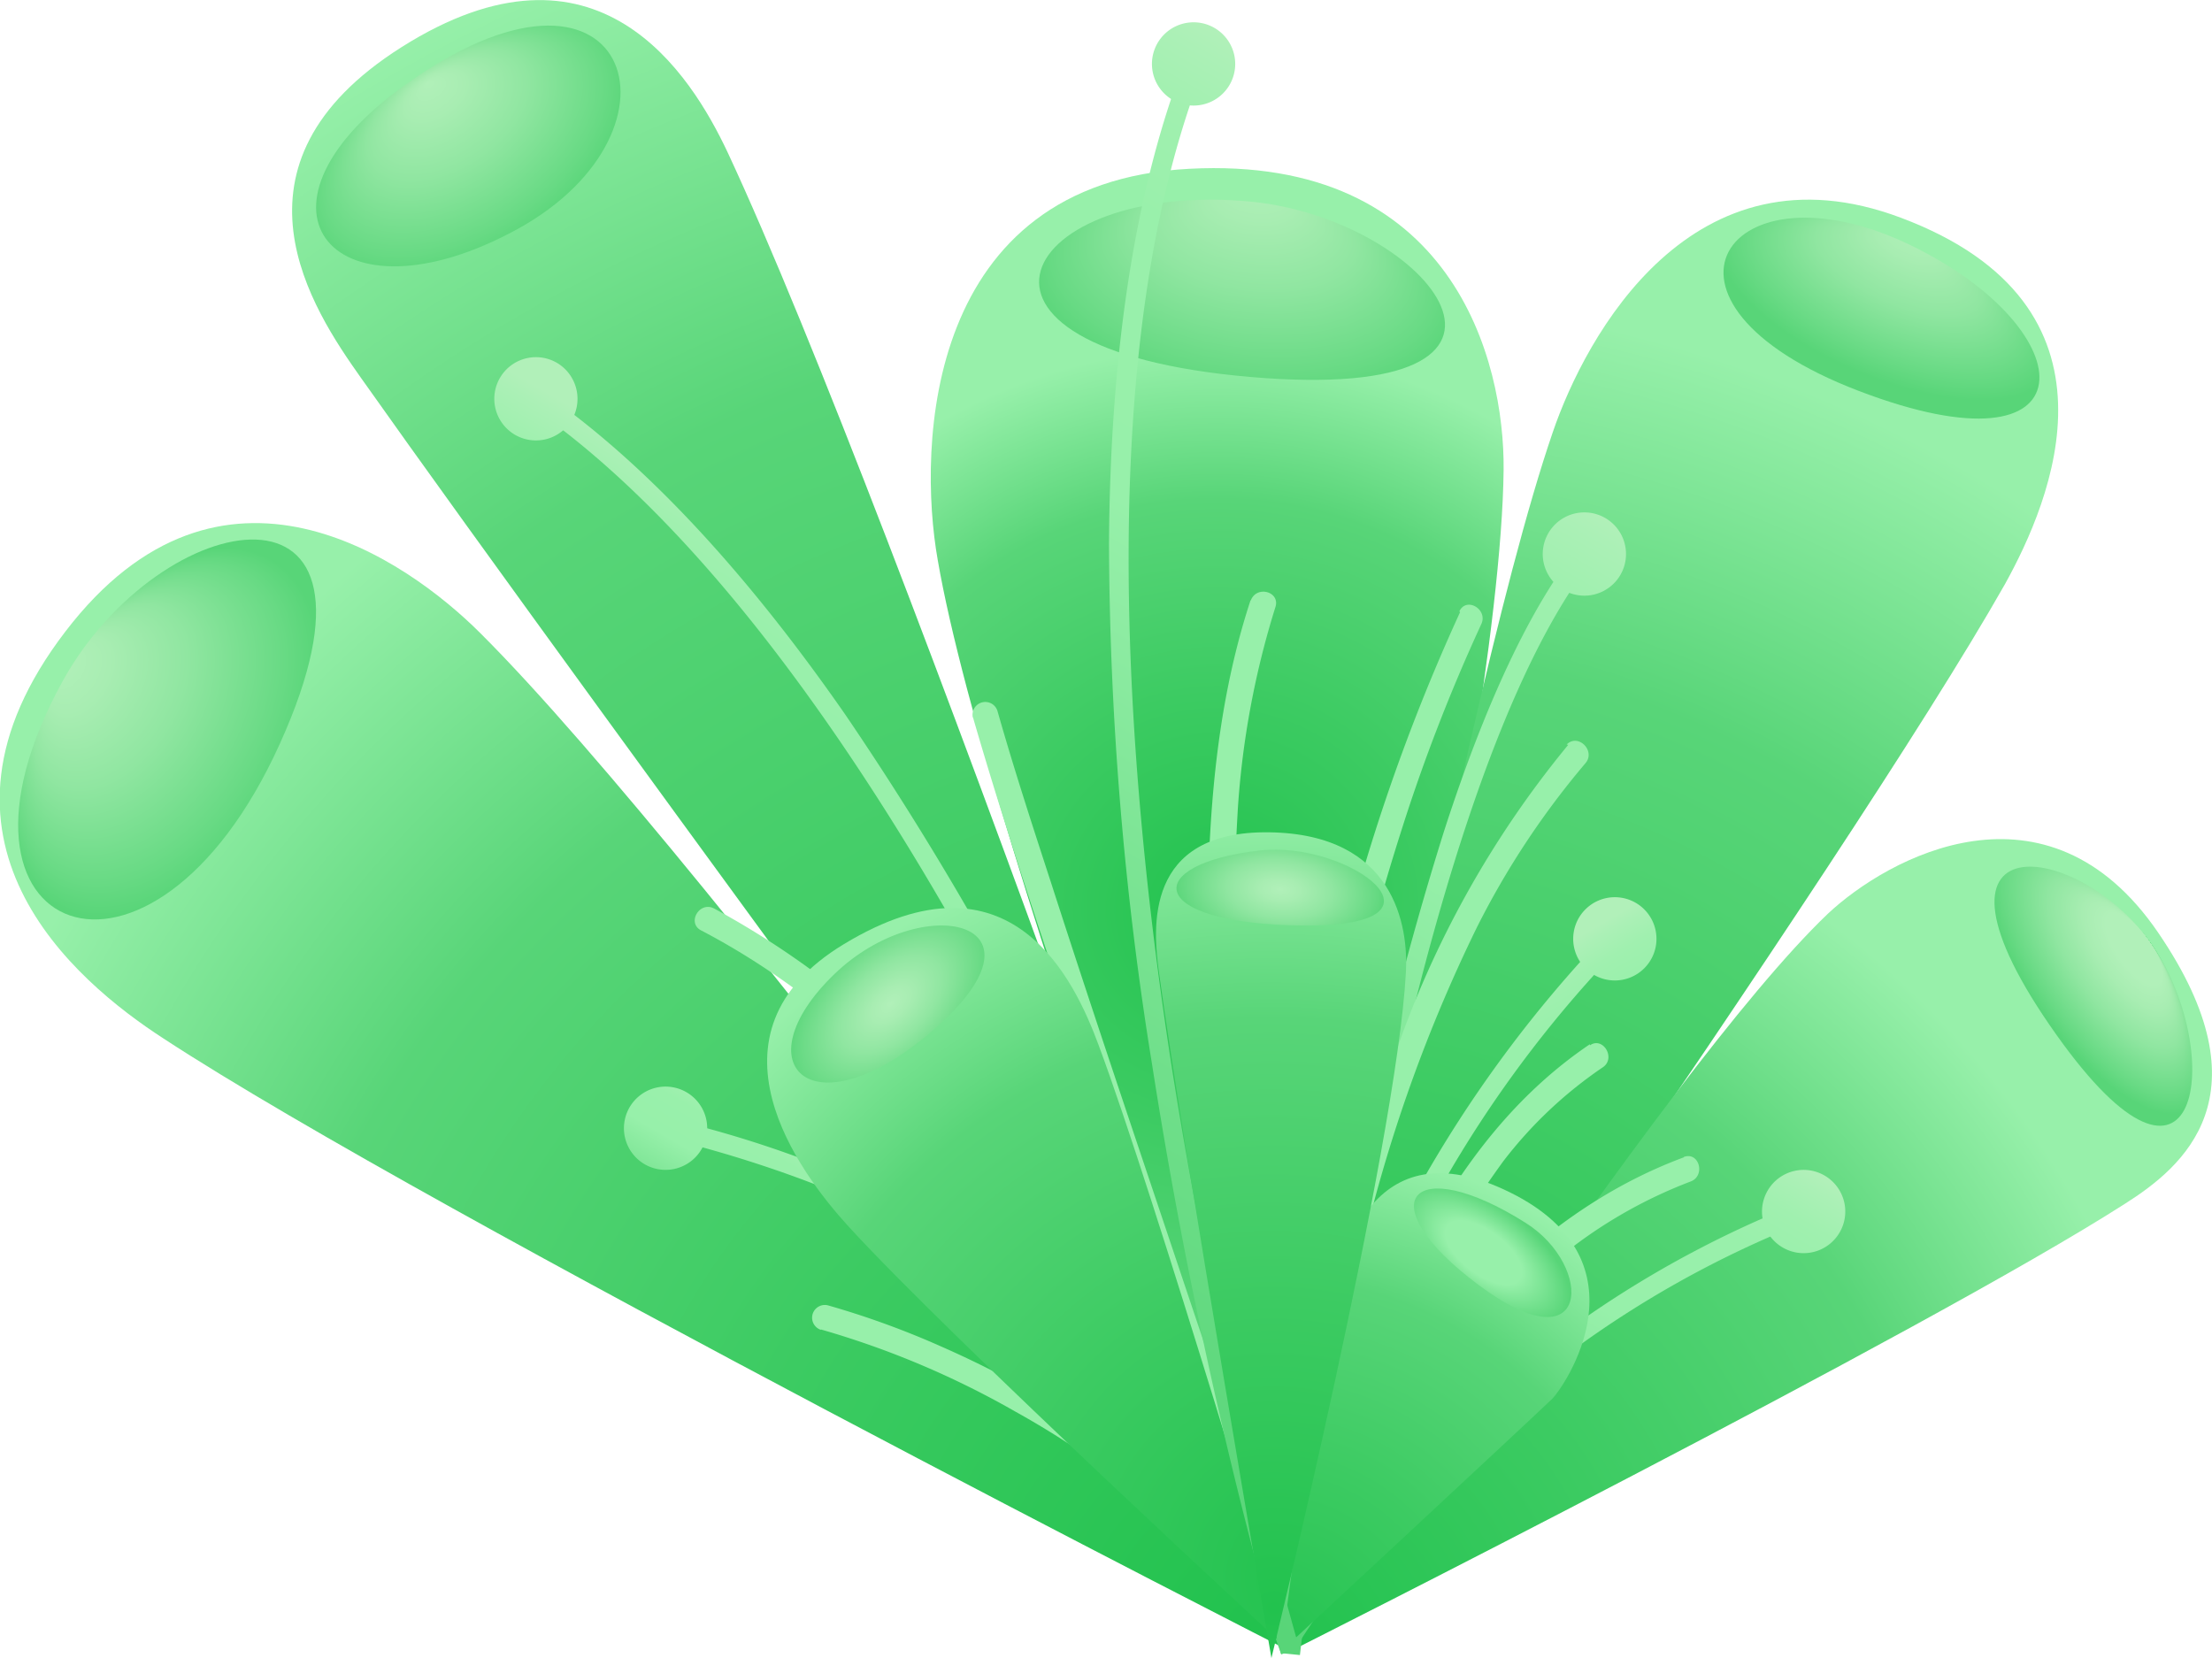 <svg xmlns="http://www.w3.org/2000/svg" xmlns:xlink="http://www.w3.org/1999/xlink" viewBox="0 0 117.94 88.41"><defs><style>.cls-1{fill:url(#radial-gradient);}.cls-2{fill:url(#radial-gradient-2);}.cls-3{fill:url(#radial-gradient-3);}.cls-4{fill:url(#radial-gradient-4);}.cls-5{fill:url(#radial-gradient-5);}.cls-6{fill:url(#linear-gradient);}.cls-7{fill:url(#linear-gradient-2);}.cls-8{fill:url(#linear-gradient-3);}.cls-9{fill:url(#linear-gradient-4);}.cls-10{fill:#97f0aa;}.cls-11{fill:url(#linear-gradient-5);}.cls-12{fill:url(#linear-gradient-6);}.cls-13{fill:url(#linear-gradient-7);}.cls-14{fill:url(#linear-gradient-8);}.cls-15{fill:url(#linear-gradient-9);}.cls-16{fill:url(#linear-gradient-10);}.cls-17{fill:url(#radial-gradient-6);}.cls-18{fill:url(#radial-gradient-7);}.cls-19{fill:url(#radial-gradient-8);}.cls-20{fill:url(#radial-gradient-9);}.cls-21{fill:url(#radial-gradient-10);}.cls-22{fill:url(#linear-gradient-11);}.cls-23{fill:url(#linear-gradient-12);}.cls-24{fill:url(#radial-gradient-11);}.cls-25{fill:url(#radial-gradient-12);}.cls-26{fill:url(#radial-gradient-13);}.cls-27{fill:url(#radial-gradient-14);}.cls-28{fill:url(#radial-gradient-15);}.cls-29{fill:url(#radial-gradient-16);}</style><radialGradient id="radial-gradient" cx="66.87" cy="86.99" r="74.44" gradientUnits="userSpaceOnUse"><stop offset="0" stop-color="#22c24e"/><stop offset="0.38" stop-color="#3ccb62"/><stop offset="0.73" stop-color="#58d578"/><stop offset="1" stop-color="#97f0aa"/></radialGradient><radialGradient id="radial-gradient-2" cx="64.89" cy="48.5" r="29.98" xlink:href="#radial-gradient"/><radialGradient id="radial-gradient-3" cx="70.1" cy="85.14" r="69.46" xlink:href="#radial-gradient"/><radialGradient id="radial-gradient-4" cx="68.25" cy="86.76" r="96.82" xlink:href="#radial-gradient"/><radialGradient id="radial-gradient-5" cx="68.24" cy="88.25" r="48.92" xlink:href="#radial-gradient"/><linearGradient id="linear-gradient" x1="39.14" y1="71.37" x2="58.51" y2="37.83" gradientUnits="userSpaceOnUse"><stop offset="0.01" stop-color="#58d578"/><stop offset="0.16" stop-color="#61d97f"/><stop offset="0.42" stop-color="#79e392"/><stop offset="0.67" stop-color="#97f0aa"/><stop offset="0.86" stop-color="#99f0ab"/><stop offset="0.93" stop-color="#a0f0af"/><stop offset="0.98" stop-color="#abf0b6"/><stop offset="1" stop-color="#b1f0b9"/></linearGradient><linearGradient id="linear-gradient-2" x1="9.52" y1="54.27" x2="28.88" y2="20.73" xlink:href="#linear-gradient"/><linearGradient id="linear-gradient-3" x1="61.77" y1="84.37" x2="92.34" y2="31.41" xlink:href="#linear-gradient"/><linearGradient id="linear-gradient-4" x1="55.07" y1="80.51" x2="85.65" y2="27.54" xlink:href="#linear-gradient"/><linearGradient id="linear-gradient-5" x1="73.89" y1="90.78" x2="91.8" y2="59.76" xlink:href="#linear-gradient"/><linearGradient id="linear-gradient-6" x1="79.26" y1="93.88" x2="97.17" y2="62.86" xlink:href="#linear-gradient"/><linearGradient id="linear-gradient-7" x1="50.23" y1="77.07" x2="55.41" y2="68.09" xlink:href="#linear-gradient"/><linearGradient id="linear-gradient-8" x1="31.84" y1="66.45" x2="37.03" y2="57.48" xlink:href="#linear-gradient"/><linearGradient id="linear-gradient-9" x1="83.54" y1="79.83" x2="70.75" y2="57.68" xlink:href="#linear-gradient"/><linearGradient id="linear-gradient-10" x1="98.33" y1="71.29" x2="85.54" y2="49.14" xlink:href="#linear-gradient"/><radialGradient id="radial-gradient-6" cx="311.53" cy="243.34" r="27.75" gradientTransform="translate(-254.94 -140.2) rotate(-2.66)" xlink:href="#radial-gradient"/><radialGradient id="radial-gradient-7" cx="714.51" cy="535.34" r="41.01" gradientTransform="matrix(0.99, -0.13, 0.13, 0.99, -707.29, -352.97)" xlink:href="#radial-gradient"/><radialGradient id="radial-gradient-8" cx="8.91" cy="38.9" fy="27.872" r="11.03" gradientTransform="matrix(0.55, -0.83, 0.52, 0.35, -16.35, 32.86)" gradientUnits="userSpaceOnUse"><stop offset="0.02" stop-color="#b1f0b9"/><stop offset="0.2" stop-color="#a8edb2"/><stop offset="0.49" stop-color="#90e6a1"/><stop offset="0.86" stop-color="#68da84"/><stop offset="0.99" stop-color="#58d578"/></radialGradient><radialGradient id="radial-gradient-9" cx="24.97" cy="7.78" fy="0.932" r="9.86" gradientTransform="translate(1.56 17.58) rotate(-33.05) scale(1 0.59)" gradientUnits="userSpaceOnUse"><stop offset="0" stop-color="#b1f0b9"/><stop offset="0.18" stop-color="#a8edb2"/><stop offset="0.48" stop-color="#90e6a1"/><stop offset="0.86" stop-color="#68da84"/><stop offset="0.99" stop-color="#58d578"/></radialGradient><radialGradient id="radial-gradient-10" cx="66.22" cy="15.45" fy="3.526" r="11.97" gradientTransform="translate(1.65 -1.1) rotate(7.78) scale(1 0.5)" xlink:href="#radial-gradient-9"/><linearGradient id="linear-gradient-11" x1="48.27" y1="76.63" x2="84.94" y2="13.12" xlink:href="#linear-gradient"/><linearGradient id="linear-gradient-12" x1="28.09" y1="64.98" x2="64.76" y2="1.46" xlink:href="#linear-gradient"/><radialGradient id="radial-gradient-11" cx="100.49" cy="15.98" fy="25.572" r="9.61" gradientTransform="translate(190.12 61.93) rotate(-156.72) scale(1 0.42)" gradientUnits="userSpaceOnUse"><stop offset="0" stop-color="#b1f0b9"/><stop offset="0.18" stop-color="#a8edb2"/><stop offset="0.49" stop-color="#90e6a1"/><stop offset="0.86" stop-color="#68da84"/><stop offset="1" stop-color="#58d578"/></radialGradient><radialGradient id="radial-gradient-12" cx="112.04" cy="52.3" fy="43.589" r="8.73" gradientTransform="matrix(0.58, 0.81, -0.32, 0.23, 63.47, -50.72)" gradientUnits="userSpaceOnUse"><stop offset="0.26" stop-color="#b1f0b9"/><stop offset="0.4" stop-color="#a8edb2"/><stop offset="0.62" stop-color="#90e6a1"/><stop offset="0.9" stop-color="#68da84"/><stop offset="1" stop-color="#58d578"/></radialGradient><radialGradient id="radial-gradient-13" cx="47.26" cy="53.45" fy="53.454" r="6.8" gradientTransform="matrix(-0.74, 0.67, -0.39, -0.43, 103.31, 44.84)" xlink:href="#radial-gradient-9"/><radialGradient id="radial-gradient-14" cx="79.58" cy="66.8" r="5.44" gradientTransform="matrix(0.8, 0.6, -0.29, 0.38, 34.81, -6.34)" gradientUnits="userSpaceOnUse"><stop offset="0.44" stop-color="#97f0aa"/><stop offset="0.99" stop-color="#58d578"/></radialGradient><radialGradient id="radial-gradient-15" cx="404.99" cy="-271.03" r="47.24" gradientTransform="matrix(1, -0.05, 0.06, 0.91, -320.79, 352.64)" xlink:href="#radial-gradient"/><radialGradient id="radial-gradient-16" cx="68.26" cy="47.33" fy="47.325" r="5.87" gradientTransform="translate(2.33 15.94) rotate(4.66) scale(1 0.55)" xlink:href="#radial-gradient-9"/></defs><g id="Layer_2" data-name="Layer 2"><g id="Layer_1-2" data-name="Layer 1"><path class="cls-1" d="M68.79,88.05S23,64.73,8.71,55.37C4,52.32-5,44.75,3.49,33.67c8.29-10.84,18.21-3.82,22.12.09C37.9,46,68.79,88.05,68.79,88.05Z"/><path class="cls-2" d="M68.79,88.05S52.59,44.93,50,29.87C48.91,23.75,49.35,9.74,63.41,9S80.23,19.25,80.17,25.06C80,41.06,68.79,88.05,68.79,88.05Z"/><path class="cls-3" d="M68.79,88.05s8.6-49.26,14-65c1.76-5.16,7.45-15.62,18.56-11.44,12.5,4.69,8,15.12,5.55,19.54C98.45,46.06,68.79,88.05,68.79,88.05Z"/><path class="cls-4" d="M68.79,88.05S31.37,37.3,19.24,20.14C16.68,16.52,11.48,8.8,21.4,2.52,31.87-4.11,36.85,4,38.79,8.11,47.82,27.45,68.79,88.05,68.79,88.05Z"/><path class="cls-5" d="M68.79,88.05S88.65,57.13,97.45,48.73c3.19-3,11.69-7.69,17.62,1s1.31,12.5-1.76,14.45C102.67,71,68.79,88.05,68.79,88.05Z"/><path class="cls-6" d="M68.31,88.21A254,254,0,0,0,56.94,60.82c-6.5-13.36-16.77-31-28.74-39.21l.57-.83c5.38,3.67,10.86,9.5,16.29,17.31a168.75,168.75,0,0,1,12.8,22.3,257.88,257.88,0,0,1,11.42,27.5Z"/><path class="cls-7" d="M29.78,19.4a2.22,2.22,0,1,0,.66,3.07A2.23,2.23,0,0,0,29.78,19.4Z"/><path class="cls-8" d="M69.31,88.25l-1-.1c0-.12,1.22-11.41,3.76-24.24A174.42,174.42,0,0,1,77,44.3c2.22-6.86,4.64-12,7.18-15.16l.8.63c-4.45,5.59-8.56,17.46-11.9,34.33C70.53,76.89,69.33,88.14,69.31,88.25Z"/><path class="cls-9" d="M86.15,31A2.22,2.22,0,1,0,83,31.2,2.22,2.22,0,0,0,86.15,31Z"/><path class="cls-10" d="M43.77,70.89a46.88,46.88,0,0,1,10.35,4.37,47.11,47.11,0,0,1,9.55,7,29.13,29.13,0,0,1,4,4.66c.49.72,1.66,0,1.17-.68a35.87,35.87,0,0,0-8.16-8.29,52.33,52.33,0,0,0-10.47-6.14,45.54,45.54,0,0,0-6.08-2.21.68.68,0,0,0-.36,1.31Z"/><path class="cls-10" d="M37.38,49.61c5.49,2.86,10.2,7.17,14.38,11.68A82.83,82.83,0,0,1,63.69,77.68a45.41,45.41,0,0,1,3.91,9.06.68.68,0,0,0,1.31-.36,58.55,58.55,0,0,0-8.69-16.79A82.87,82.87,0,0,0,46.38,54.22a45.75,45.75,0,0,0-8.31-5.78c-.78-.4-1.46.77-.69,1.17Z"/><path class="cls-10" d="M51.88,38.26c1.77,6.11,3.82,12.14,5.83,18.17,2.35,7,4.73,14,7,21.08,1,3.07,2,6.14,2.87,9.23a.68.68,0,0,0,1.31-.36c-1.76-6.11-3.81-12.14-5.83-18.17-2.34-7-4.72-14-7-21.08-1-3.07-2-6.13-2.88-9.23a.68.68,0,0,0-1.31.36Z"/><path class="cls-10" d="M66.68,32c-2.16,6.56-2.4,13.72-2.25,20.57.16,7.62,1,15.21,1.85,22.77.44,3.73.91,7.46,1.3,11.2.09.86,1.45.87,1.36,0-.73-7-1.69-13.92-2.35-20.89A132.74,132.74,0,0,1,66,43.12a46,46,0,0,1,2-10.74c.28-.83-1-1.19-1.31-.36Z"/><path class="cls-10" d="M77.85,32.64A103.56,103.56,0,0,0,71,52.85a131.84,131.84,0,0,0-3.2,21.73q-.39,6-.2,12a.68.68,0,0,0,1.36,0A127.72,127.72,0,0,1,70,65.42a121.41,121.41,0,0,1,4.72-21.14,94.09,94.09,0,0,1,4.26-11c.37-.79-.8-1.48-1.17-.68Z"/><path class="cls-10" d="M83.62,39.71a53,53,0,0,0-9.28,16.64,121.63,121.63,0,0,0-5,19.27c-.65,3.58-1.22,7.17-1.79,10.76-.13.85,1.18,1.22,1.31.36,1-6.37,2-12.75,3.51-19a81.09,81.09,0,0,1,6.39-18.32,44.1,44.1,0,0,1,5.77-8.72c.57-.66-.39-1.62-1-1Z"/><path class="cls-10" d="M84.77,55.68C76.9,61,73.53,70.47,70.42,79c-.91,2.48-1.81,5-2.82,7.4-.33.81,1,1.16,1.31.36,1.75-4.23,3.18-8.59,4.86-12.85a48.34,48.34,0,0,1,6.39-12,22.77,22.77,0,0,1,5.3-5c.72-.49,0-1.66-.69-1.17Z"/><path class="cls-10" d="M89.78,61.71c-8.39,3.12-14.13,10.41-18.52,17.9C70,81.77,68.81,84,67.67,86.22c-.39.77.78,1.46,1.17.68,3.83-7.48,8.2-15.36,15.09-20.47A25.2,25.2,0,0,1,90.14,63c.81-.3.46-1.61-.36-1.31Z"/><path class="cls-11" d="M69,88l-.88-.51a58,58,0,0,1,7.15-9.16A56,56,0,0,1,96.09,64.09l.35,1A55.07,55.07,0,0,0,76,79,57.46,57.46,0,0,0,69,88Z"/><path class="cls-12" d="M96.89,66.7a2.22,2.22,0,1,0-2.82-1.37A2.22,2.22,0,0,0,96.89,66.7Z"/><path class="cls-13" d="M68.16,87.42a27.67,27.67,0,0,0-5.45-10.74c-4.16-5.31-12.3-12.4-27.45-16.07l.24-1A58.65,58.65,0,0,1,53.37,67,40.84,40.84,0,0,1,63.55,76.1C68.18,82,69.12,87,69.16,87.24Z"/><path class="cls-14" d="M36,58a2.22,2.22,0,1,0,1.65,2.66A2.22,2.22,0,0,0,36,58Z"/><path class="cls-15" d="M68.29,88.06A45.22,45.22,0,0,1,70.4,75.75a61.66,61.66,0,0,1,5.18-12.33A66.82,66.82,0,0,1,85.79,49.64l.74.71A63.21,63.21,0,0,0,71.37,76a45.42,45.42,0,0,0-2.07,12Z"/><path class="cls-16" d="M87.67,51.63a2.22,2.22,0,1,0-3.14,0A2.22,2.22,0,0,0,87.67,51.63Z"/><path class="cls-17" d="M68.31,88.05s1.75-13.51,2.54-18c.51-2.86,2.17-10.18,9.68-6.46s2.82,10.42,2.23,11C81.05,76.22,68.31,88.05,68.31,88.05Z"/><path class="cls-18" d="M68.79,88.05S50.7,71.39,45.19,65.34c-2.53-2.78-8.13-10.21-.19-15,8.93-5.41,12.3,1.95,13.57,5.37C61.53,63.64,68.79,88.05,68.79,88.05Z"/><path class="cls-19" d="M3.33,36.34c5.19-9.43,18.46-11.86,11.59,3.32S-4.19,50,3.33,36.34Z"/><path class="cls-20" d="M21.43,4.65c12.08-8.79,15.84,2.26,6.15,7.57S12.43,11.2,21.43,4.65Z"/><path class="cls-21" d="M66.67,10.75c9.51.9,17.58,10.86,0,9.35S54.44,9.59,66.67,10.75Z"/><path class="cls-22" d="M68.31,88.2a264.09,264.09,0,0,1-6.88-31.42A177,177,0,0,1,59.13,29c.06-10.37,1.43-19.06,4.07-25.83l1,.37C58.26,18.57,60,40.7,62.43,56.61a263.81,263.81,0,0,0,6.85,31.3Z"/><path class="cls-23" d="M65.69,4.26a2.22,2.22,0,1,0-2.9,1.2A2.22,2.22,0,0,0,65.69,4.26Z"/><path class="cls-24" d="M101.88,13.08c9.41,4.57,9.73,12.54-2.76,7.77S92.17,8.36,101.88,13.08Z"/><path class="cls-25" d="M115,50.77c3.65,5.83,2.14,15.31-5.71,3.9S111.35,44.9,115,50.77Z"/><path class="cls-26" d="M44.5,51.93c4.65-4.48,11.92-2.88,5.39,2.88S39.42,56.82,44.5,51.93Z"/><path class="cls-27" d="M81.35,65.21C85,67.5,84.84,73,78.84,68.52S75.3,61.39,81.35,65.21Z"/><path class="cls-28" d="M67.79,88.41s-4.74-27.41-6-36.58c-.31-2.29-.81-7.54,5.88-7.45s7.43,5,7.29,7.48C74.45,61.14,67.79,88.41,67.79,88.41Z"/><path class="cls-29" d="M67.16,45.35c4.8-.55,10.89,4.08,2.35,4S60.85,46.07,67.16,45.35Z"/></g></g></svg>